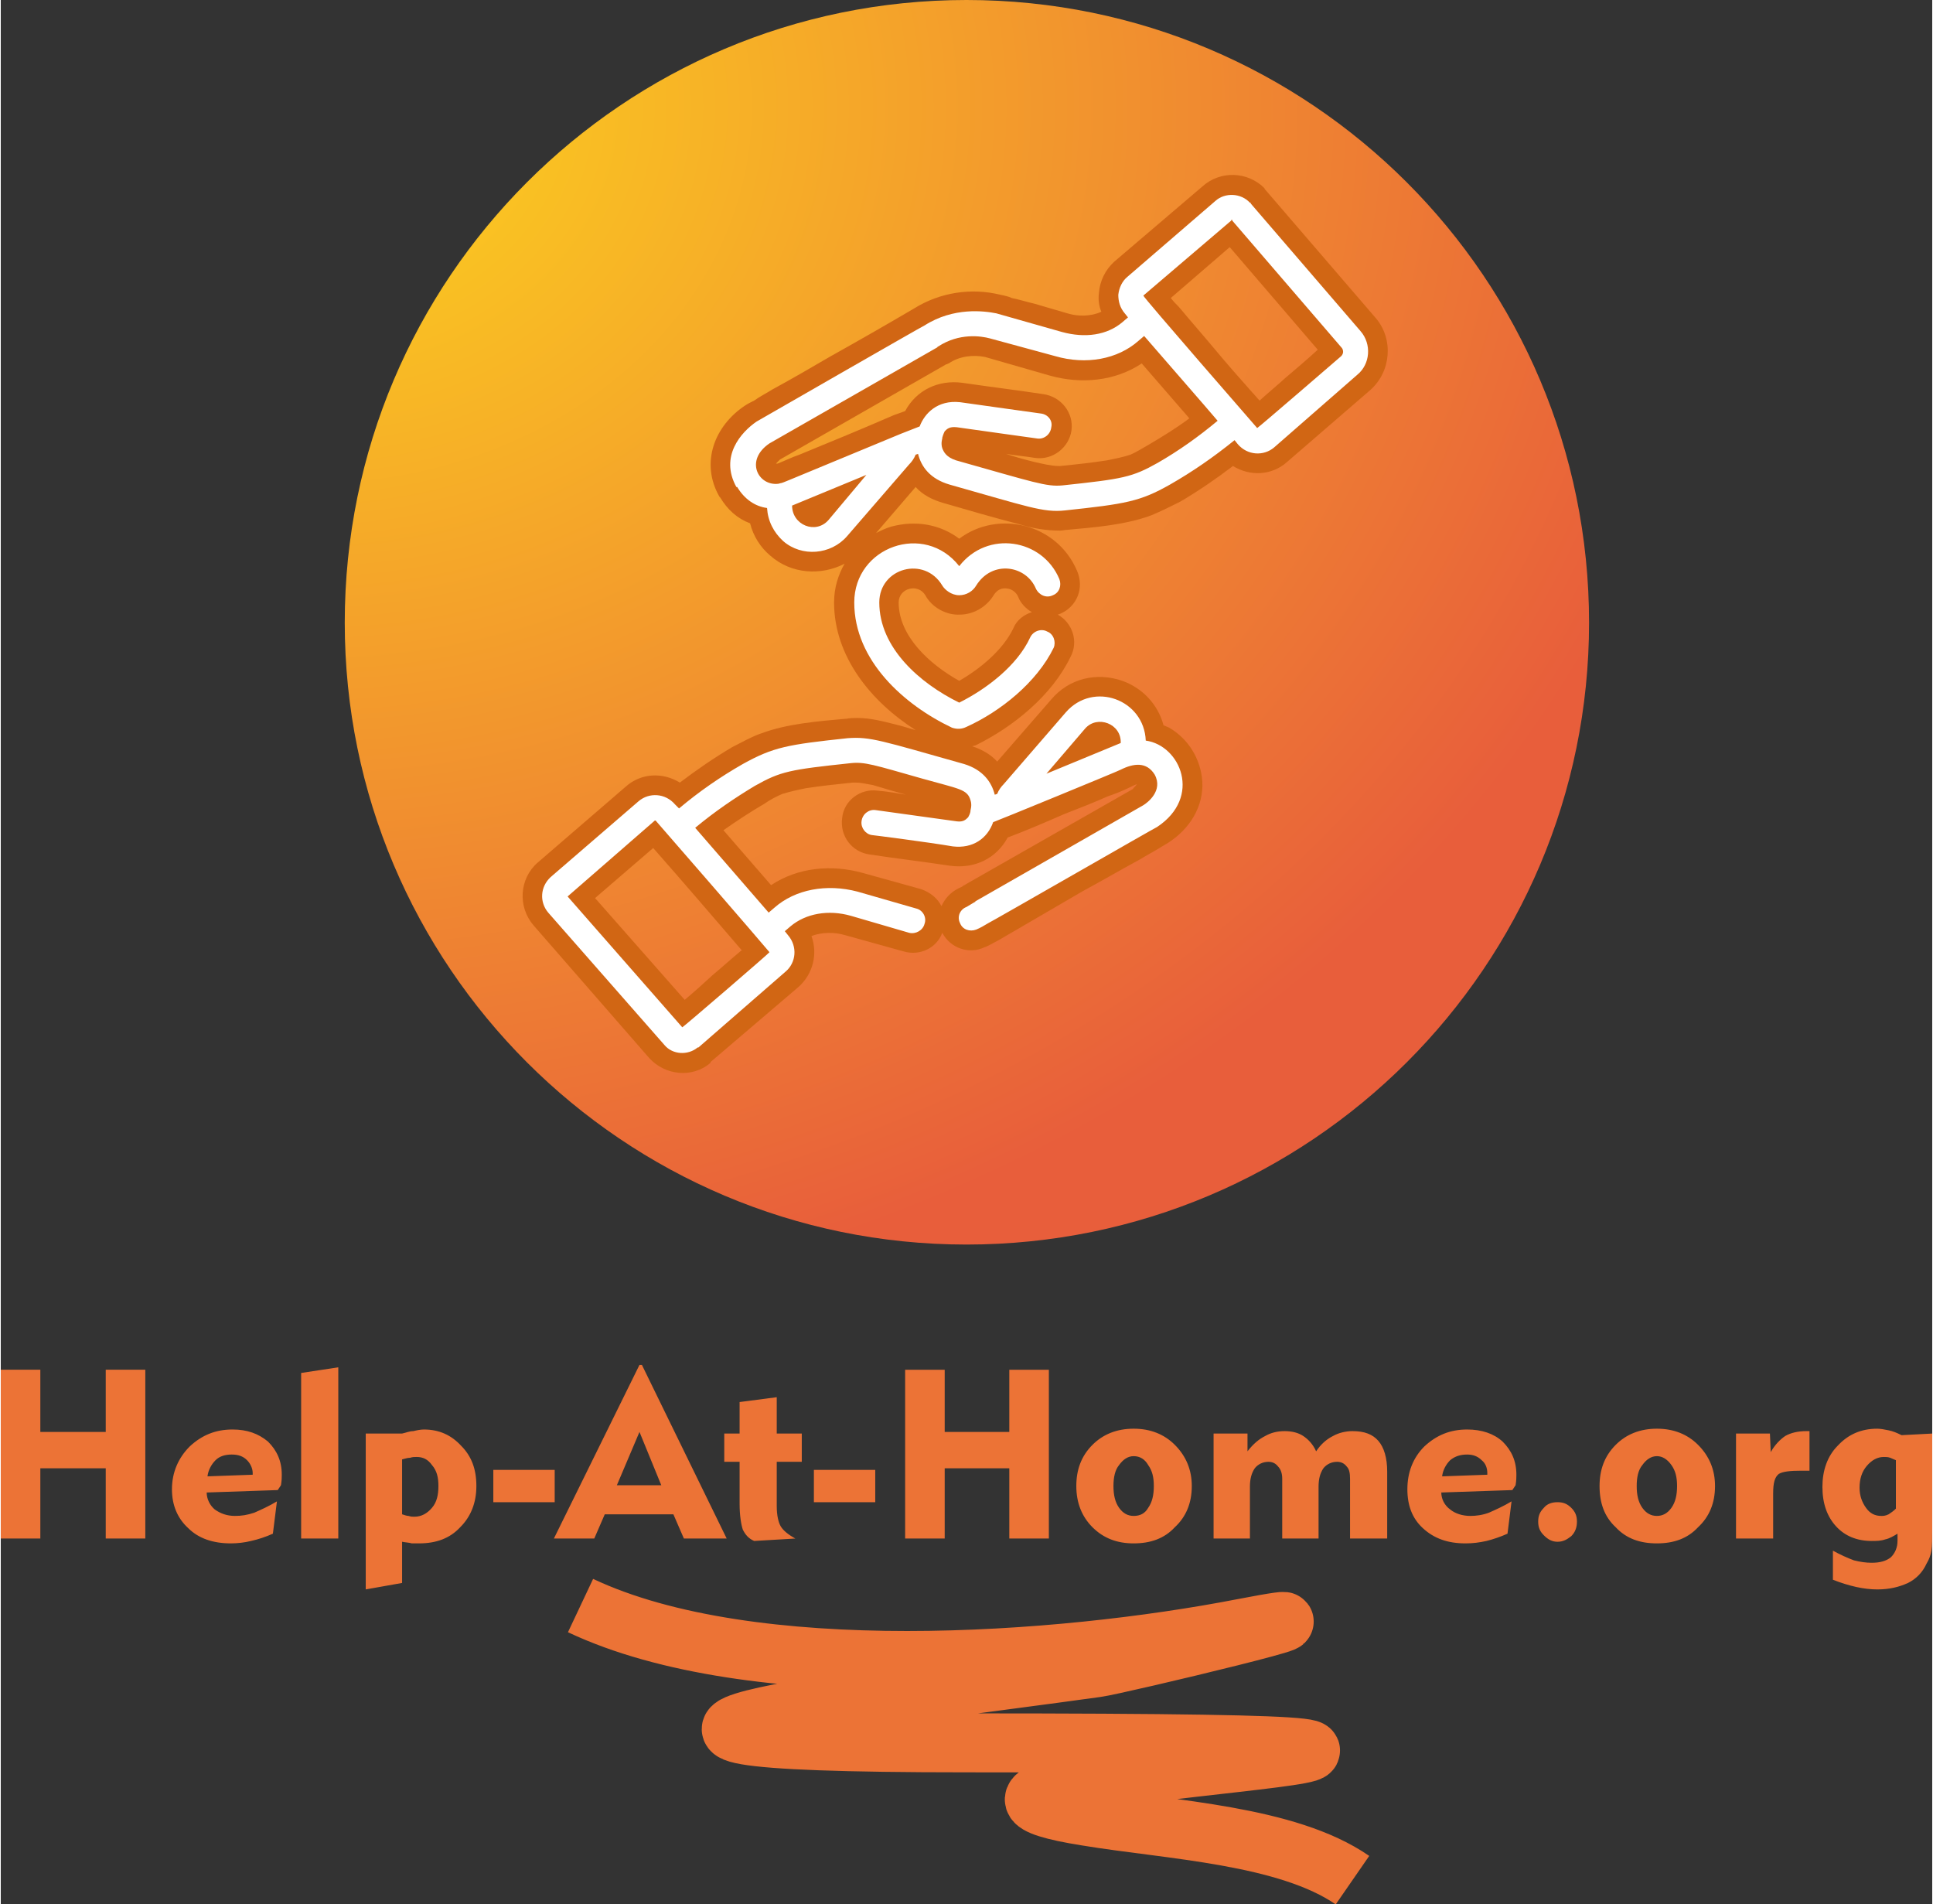 <?xml version="1.0" encoding="UTF-8"?>
<!DOCTYPE svg PUBLIC "-//W3C//DTD SVG 1.1//EN" "http://www.w3.org/Graphics/SVG/1.1/DTD/svg11.dtd">
<!-- Creator: CorelDRAW Home & Student 2019 -->
<svg xmlns="http://www.w3.org/2000/svg" xml:space="preserve" width="1000px" height="985px" version="1.1" style="shape-rendering:geometricPrecision; text-rendering:geometricPrecision; image-rendering:optimizeQuality; fill-rule:evenodd; clip-rule:evenodd"
viewBox="0 0 23.92 23.58"
 xmlns:xlink="http://www.w3.org/1999/xlink">
 <rect x="0" y="0" width="23.92" height="23.58" fill="#333333" stroke="none"/>
 <defs>
  <style type="text/css">
   <![CDATA[
    .str0 {stroke:#EC7336;stroke-width:0.73;stroke-miterlimit:22.926}
    .fil2 {fill:none}
    .fil3 {fill:#D16614}
    .fil4 {fill:white}
    .fil1 {fill:#EC7336;fill-rule:nonzero}
    .fil0 {fill:url(#id0)}
   ]]>
  </style>
  <radialGradient id="id0" gradientUnits="userSpaceOnUse" gradientTransform="matrix(2.302 -0 -0 1.955 -6 -2)" cx="4.26" cy="1.7" r="7.71" fx="4.26" fy="1.7">
   <stop offset="0" style="stop-opacity:1; stop-color:#FDD41E"/>
   <stop offset="1" style="stop-opacity:1; stop-color:#E85E3B"/>
  </radialGradient>
 </defs>
 <g id="Ebene_x0020_1">
  <path class="fil0" d="M11.96 0c4.26,0 7.71,3.45 7.71,7.71 0,4.25 -3.45,7.7 -7.71,7.7 -4.25,0 -7.7,-3.45 -7.7,-7.7 0,-4.26 3.45,-7.71 7.7,-7.71z"/>
  <path class="fil1" d="M0 19.05l0 -2.09 0.49 0 0 0.77 0.81 0 0 -0.77 0.49 0 0 2.09 -0.49 0 0 -0.87 -0.81 0 0 0.87 -0.49 0zm2.56 -0.77l0.56 -0.02 0 -0.02c0,-0.06 -0.03,-0.12 -0.07,-0.16 -0.05,-0.05 -0.11,-0.07 -0.19,-0.07 -0.08,0 -0.15,0.02 -0.2,0.07 -0.05,0.05 -0.09,0.12 -0.1,0.2zm0.86 0.31l-0.05 0.4c-0.09,0.04 -0.18,0.07 -0.27,0.09 -0.08,0.02 -0.17,0.03 -0.25,0.03 -0.22,0 -0.4,-0.06 -0.53,-0.19 -0.13,-0.12 -0.2,-0.28 -0.2,-0.48 0,-0.21 0.08,-0.39 0.22,-0.53 0.15,-0.14 0.32,-0.21 0.53,-0.21 0.18,0 0.32,0.05 0.44,0.15 0.11,0.11 0.17,0.24 0.17,0.41 0,0.03 0,0.07 -0.01,0.13l0 0 -0.04 0.06 -0.88 0.03c0,0.08 0.04,0.16 0.1,0.21 0.07,0.05 0.15,0.08 0.25,0.08 0.08,0 0.15,-0.01 0.24,-0.04 0.09,-0.04 0.18,-0.08 0.28,-0.14zm0.76 0.46l-0.46 0 0 -2.05 0.46 -0.07 0 2.12zm0.34 0.63l0 -1.93 0.45 0c0.05,-0.01 0.09,-0.03 0.14,-0.03 0.04,-0.01 0.09,-0.02 0.13,-0.02 0.19,0 0.34,0.07 0.46,0.2 0.13,0.13 0.19,0.29 0.19,0.5 0,0.21 -0.07,0.38 -0.2,0.51 -0.13,0.14 -0.3,0.2 -0.51,0.2 -0.03,0 -0.06,0 -0.09,0 -0.03,-0.01 -0.07,-0.01 -0.12,-0.02l0 0.51 -0.45 0.08zm0.45 -0.93c0.03,0.01 0.06,0.02 0.08,0.02 0.03,0.01 0.05,0.01 0.07,0.01 0.09,0 0.16,-0.04 0.22,-0.11 0.06,-0.07 0.08,-0.16 0.08,-0.27 0,-0.11 -0.02,-0.19 -0.08,-0.26 -0.05,-0.07 -0.11,-0.1 -0.19,-0.1 -0.03,0 -0.05,0 -0.08,0.01 -0.03,0 -0.06,0.01 -0.1,0.02l0 0.68zm1.13 -0.15l0 -0.4 0.76 0 0 0.4 -0.76 0zm1.53 -0.21l0.55 0 -0.27 -0.66 -0.28 0.66zm-0.78 0.66l1.06 -2.15 0.03 0 1.05 2.15 -0.53 0 -0.13 -0.3 -0.85 0 -0.13 0.3 -0.5 0zm2.3 -0.43l0 -0.52 -0.19 0 0 -0.35 0.19 0 0 -0.39 0.46 -0.06 0 0.45 0.31 0 0 0.35 -0.31 0 0 0.55c0,0.11 0.02,0.2 0.05,0.25 0.03,0.05 0.09,0.1 0.18,0.15l-0.51 0.03c-0.07,-0.03 -0.11,-0.08 -0.14,-0.14 -0.02,-0.06 -0.04,-0.17 -0.04,-0.32zm0.92 -0.02l0 -0.4 0.76 0 0 0.4 -0.76 0zm1.13 0.45l0 -2.09 0.49 0 0 0.77 0.8 0 0 -0.77 0.49 0 0 2.09 -0.49 0 0 -0.87 -0.8 0 0 0.87 -0.49 0zm2.58 -0.65c0,0.11 0.02,0.2 0.07,0.27 0.05,0.07 0.11,0.1 0.18,0.1 0.08,0 0.14,-0.03 0.18,-0.1 0.05,-0.07 0.07,-0.16 0.07,-0.27 0,-0.11 -0.02,-0.19 -0.07,-0.26 -0.04,-0.07 -0.1,-0.11 -0.18,-0.11 -0.07,0 -0.13,0.04 -0.18,0.11 -0.05,0.06 -0.07,0.15 -0.07,0.26zm-0.46 0c0,-0.2 0.06,-0.37 0.2,-0.51 0.13,-0.13 0.3,-0.2 0.51,-0.2 0.21,0 0.38,0.07 0.51,0.2 0.14,0.14 0.21,0.31 0.21,0.51 0,0.21 -0.07,0.38 -0.21,0.51 -0.13,0.14 -0.3,0.2 -0.51,0.2 -0.2,0 -0.37,-0.06 -0.51,-0.2 -0.13,-0.13 -0.2,-0.3 -0.2,-0.51zm3 0.65l-0.45 0 0 -0.74c0,-0.07 -0.02,-0.12 -0.05,-0.15 -0.03,-0.04 -0.07,-0.06 -0.12,-0.06 -0.07,0 -0.13,0.03 -0.17,0.08 -0.04,0.06 -0.06,0.13 -0.06,0.23l0 0.64 -0.45 0 0 -1.3 0.42 0 0 0.22c0.07,-0.09 0.14,-0.15 0.22,-0.19 0.07,-0.04 0.15,-0.06 0.24,-0.06 0.09,0 0.17,0.02 0.23,0.06 0.06,0.04 0.12,0.1 0.16,0.19 0.06,-0.09 0.13,-0.15 0.21,-0.19 0.07,-0.04 0.16,-0.06 0.24,-0.06 0.15,0 0.25,0.04 0.32,0.12 0.07,0.08 0.11,0.21 0.11,0.38l0 0.83 -0.46 0 0 -0.74c0,-0.07 -0.01,-0.12 -0.04,-0.15 -0.03,-0.04 -0.07,-0.06 -0.12,-0.06 -0.07,0 -0.13,0.03 -0.17,0.08 -0.04,0.06 -0.06,0.13 -0.06,0.23l0 0.64zm1.53 -0.77l0.56 -0.02 0 -0.02c0,-0.06 -0.02,-0.12 -0.07,-0.16 -0.05,-0.05 -0.11,-0.07 -0.18,-0.07 -0.08,0 -0.15,0.02 -0.21,0.07 -0.05,0.05 -0.09,0.12 -0.1,0.2zm0.86 0.31l-0.05 0.4c-0.09,0.04 -0.18,0.07 -0.26,0.09 -0.09,0.02 -0.17,0.03 -0.26,0.03 -0.22,0 -0.39,-0.06 -0.53,-0.19 -0.13,-0.12 -0.19,-0.28 -0.19,-0.48 0,-0.21 0.07,-0.39 0.21,-0.53 0.15,-0.14 0.32,-0.21 0.53,-0.21 0.18,0 0.33,0.05 0.44,0.15 0.11,0.11 0.17,0.24 0.17,0.41 0,0.03 0,0.07 -0.01,0.13l0 0 -0.04 0.06 -0.88 0.03c0,0.08 0.04,0.16 0.11,0.21 0.06,0.05 0.15,0.08 0.25,0.08 0.07,0 0.15,-0.01 0.23,-0.04 0.09,-0.04 0.18,-0.08 0.28,-0.14zm0.33 0.25c0,-0.07 0.02,-0.12 0.07,-0.17 0.04,-0.05 0.1,-0.07 0.17,-0.07 0.07,0 0.12,0.02 0.17,0.07 0.05,0.05 0.07,0.1 0.07,0.17 0,0.07 -0.02,0.13 -0.07,0.18 -0.05,0.04 -0.1,0.07 -0.17,0.07 -0.07,0 -0.12,-0.03 -0.17,-0.08 -0.05,-0.05 -0.07,-0.1 -0.07,-0.17zm1.22 -0.44c0,0.11 0.02,0.2 0.07,0.27 0.05,0.07 0.11,0.1 0.18,0.1 0.07,0 0.13,-0.03 0.18,-0.1 0.05,-0.07 0.07,-0.16 0.07,-0.27 0,-0.11 -0.02,-0.19 -0.07,-0.26 -0.05,-0.07 -0.11,-0.11 -0.18,-0.11 -0.07,0 -0.13,0.04 -0.18,0.11 -0.05,0.06 -0.07,0.15 -0.07,0.26zm-0.46 0c0,-0.2 0.06,-0.37 0.2,-0.51 0.13,-0.13 0.3,-0.2 0.51,-0.2 0.21,0 0.38,0.07 0.51,0.2 0.14,0.14 0.21,0.31 0.21,0.51 0,0.21 -0.07,0.38 -0.21,0.51 -0.13,0.14 -0.3,0.2 -0.51,0.2 -0.21,0 -0.38,-0.06 -0.51,-0.2 -0.14,-0.13 -0.2,-0.3 -0.2,-0.51zm2.15 0.65l-0.46 0 0 -1.3 0.42 0 0.01 0.23c0.05,-0.09 0.12,-0.16 0.18,-0.2 0.07,-0.04 0.16,-0.06 0.26,-0.06l0.04 0 0 0.49 -0.05 0 -0.05 0c-0.14,0 -0.23,0.01 -0.28,0.04 -0.05,0.04 -0.07,0.11 -0.07,0.24l0 0.56zm1.52 -0.97c-0.02,-0.01 -0.05,-0.02 -0.07,-0.03 -0.03,-0.01 -0.05,-0.01 -0.08,-0.01 -0.08,0 -0.15,0.04 -0.21,0.11 -0.06,0.07 -0.09,0.16 -0.09,0.27 0,0.1 0.03,0.18 0.08,0.25 0.05,0.07 0.11,0.1 0.19,0.1 0.02,0 0.05,0 0.09,-0.02 0.03,-0.02 0.06,-0.04 0.09,-0.07l0 -0.6zm0.45 -0.33l0 1.18c0,0.12 0,0.21 -0.01,0.27 -0.01,0.06 -0.03,0.11 -0.06,0.16 -0.05,0.11 -0.13,0.19 -0.23,0.24 -0.11,0.05 -0.23,0.08 -0.38,0.08 -0.08,0 -0.17,-0.01 -0.26,-0.03 -0.09,-0.02 -0.19,-0.05 -0.29,-0.09l0 -0.36c0.09,0.05 0.18,0.09 0.26,0.12 0.08,0.02 0.15,0.03 0.22,0.03 0.1,0 0.18,-0.02 0.24,-0.07 0.05,-0.05 0.08,-0.12 0.08,-0.2l0 -0.09c-0.05,0.03 -0.1,0.06 -0.15,0.07 -0.06,0.02 -0.11,0.02 -0.17,0.02 -0.18,0 -0.33,-0.06 -0.44,-0.18 -0.11,-0.12 -0.17,-0.28 -0.17,-0.49 0,-0.2 0.06,-0.38 0.19,-0.51 0.13,-0.14 0.29,-0.21 0.49,-0.21 0.04,0 0.09,0.01 0.14,0.02 0.05,0.01 0.1,0.03 0.16,0.06l0.38 -0.02z"/>
  <path class="fil2 str0" d="M7.18 19.88c2.12,1 5.93,0.72 8.2,0.28 1.77,-0.34 -1.57,0.46 -1.81,0.49 -2.58,0.36 -7.81,0.93 -1.61,0.93 10.44,0 -2.04,0.35 1.49,0.91 1.03,0.17 2.48,0.23 3.29,0.79"/>
  <g id="_1832036696">
   <path class="fil3" d="M10.84 6.6c0.06,-0.03 0.12,-0.06 0.19,-0.08 0.3,-0.08 0.6,-0.03 0.84,0.15 0.48,-0.36 1.21,-0.19 1.46,0.4 0.09,0.21 0,0.44 -0.21,0.53 -0.01,0 -0.02,0.01 -0.03,0.01 0.18,0.1 0.26,0.33 0.16,0.52 -0.23,0.48 -0.71,0.87 -1.18,1.1 -0.01,0 -0.03,0.01 -0.04,0.01 0.12,0.04 0.23,0.1 0.31,0.19l0.67 -0.77c0.22,-0.26 0.56,-0.34 0.88,-0.23 0.25,0.09 0.44,0.29 0.51,0.55 0.02,0.01 0.05,0.02 0.07,0.03 0.24,0.14 0.39,0.39 0.41,0.66 0.02,0.32 -0.16,0.6 -0.43,0.77 -0.03,0.02 -0.07,0.04 -0.1,0.06 -0.08,0.05 -0.16,0.09 -0.24,0.14 -0.24,0.13 -0.48,0.27 -0.72,0.4 -0.34,0.2 -0.69,0.4 -1.03,0.6 -0.06,0.03 -0.12,0.07 -0.18,0.09 -0.19,0.09 -0.42,0.01 -0.52,-0.18 -0.07,0.19 -0.28,0.29 -0.48,0.23l-0.72 -0.2c-0.13,-0.04 -0.29,-0.04 -0.42,0.01 0.08,0.22 0.02,0.47 -0.16,0.63l-1.09 0.93c0,0 0,0 0,0l0 0.01c-0.22,0.19 -0.56,0.16 -0.76,-0.06l-1.43 -1.64c-0.2,-0.23 -0.18,-0.58 0.05,-0.78l1.09 -0.94c0.19,-0.17 0.46,-0.18 0.67,-0.05 0.21,-0.16 0.43,-0.31 0.65,-0.44 0.12,-0.06 0.24,-0.13 0.36,-0.17 0.32,-0.12 0.71,-0.15 1.04,-0.18 0.01,0 0.01,0 0.01,0 0.05,-0.01 0.09,-0.01 0.14,-0.01 0.16,0 0.31,0.04 0.47,0.08 0.09,0.02 0.17,0.05 0.25,0.07 -0.55,-0.35 -1.01,-0.91 -1.01,-1.58 0,-0.18 0.05,-0.34 0.13,-0.48 -0.29,0.15 -0.66,0.13 -0.92,-0.1 -0.12,-0.1 -0.21,-0.24 -0.25,-0.4 -0.16,-0.06 -0.28,-0.17 -0.37,-0.32 0,0 -0.01,-0.01 -0.01,-0.01 -0.24,-0.42 -0.06,-0.88 0.32,-1.13 0.03,-0.02 0.07,-0.04 0.11,-0.06 0.07,-0.05 0.15,-0.09 0.23,-0.14 0.24,-0.13 0.48,-0.27 0.72,-0.41 0.34,-0.19 0.69,-0.39 1.03,-0.59 0.32,-0.2 0.71,-0.26 1.07,-0.17 0.05,0.01 0.1,0.02 0.14,0.04 0.1,0.02 0.19,0.05 0.28,0.07 0.14,0.04 0.27,0.08 0.41,0.12 0.13,0.04 0.29,0.04 0.42,-0.02 -0.03,-0.07 -0.04,-0.15 -0.03,-0.23 0.01,-0.15 0.08,-0.29 0.19,-0.39l1.09 -0.93c0.22,-0.2 0.56,-0.19 0.77,0.02 0,0.01 0.01,0.02 0.02,0.03l1.36 1.58c0.22,0.26 0.19,0.66 -0.07,0.89l-1.03 0.89c-0.19,0.17 -0.46,0.18 -0.67,0.05 -0.21,0.16 -0.43,0.31 -0.65,0.44 -0.12,0.06 -0.24,0.12 -0.36,0.17 -0.32,0.12 -0.71,0.15 -1.04,0.18 -0.03,0 -0.06,0.01 -0.09,0.01 -0.18,0 -0.35,-0.03 -0.51,-0.08 -0.31,-0.08 -0.62,-0.17 -0.93,-0.26 -0.14,-0.04 -0.26,-0.1 -0.35,-0.2l-0.49 0.57zm-1.89 3.68l0.59 0.68c0.33,-0.22 0.75,-0.26 1.14,-0.15l0.72 0.2c0.11,0.04 0.2,0.11 0.25,0.21 0.04,-0.09 0.11,-0.17 0.21,-0.22 0.02,-0.01 0.05,-0.02 0.07,-0.04 0.01,0 0.01,0 0.02,-0.01 0,0 0,0 0,0l2.07 -1.18c0.01,-0.02 0.04,-0.04 0.05,-0.06 -0.03,0.01 -0.07,0.03 -0.09,0.04 -0.08,0.04 -0.18,0.08 -0.27,0.11 -0.18,0.08 -0.36,0.15 -0.54,0.22 -0.23,0.1 -0.46,0.2 -0.7,0.29 -0.14,0.26 -0.41,0.39 -0.71,0.35 -0.33,-0.05 -0.67,-0.09 -1,-0.14 -0.22,-0.03 -0.37,-0.23 -0.34,-0.45 0.02,-0.22 0.23,-0.37 0.44,-0.34 0.12,0.01 0.23,0.03 0.35,0.05 -0.14,-0.04 -0.28,-0.08 -0.41,-0.12 -0.07,-0.01 -0.14,-0.03 -0.21,-0.03 -0.02,0 -0.03,0 -0.04,0 -0.19,0.02 -0.39,0.04 -0.58,0.07 -0.1,0.02 -0.19,0.04 -0.29,0.07 -0.07,0.03 -0.15,0.07 -0.22,0.12 -0.17,0.1 -0.34,0.21 -0.51,0.33zm3.82 -2.7c-0.07,-0.04 -0.14,-0.11 -0.17,-0.19 -0.02,-0.05 -0.07,-0.09 -0.12,-0.1 -0.09,-0.02 -0.15,0.02 -0.19,0.09 -0.09,0.14 -0.25,0.23 -0.41,0.23 -0.17,0.01 -0.35,-0.09 -0.43,-0.24 -0.09,-0.15 -0.33,-0.09 -0.33,0.09 0,0.42 0.39,0.77 0.75,0.97 0.26,-0.15 0.54,-0.38 0.67,-0.65 0.04,-0.1 0.13,-0.17 0.23,-0.2zm-0.32 -1.96c0.12,0.04 0.23,0.07 0.35,0.1 0.09,0.02 0.21,0.05 0.3,0.05 0.01,0 0.02,0 0.02,0 0.2,-0.02 0.39,-0.04 0.58,-0.07 0.1,-0.02 0.2,-0.04 0.29,-0.07 0.07,-0.03 0.15,-0.08 0.22,-0.12 0.17,-0.1 0.35,-0.21 0.51,-0.33 -0.2,-0.23 -0.39,-0.45 -0.59,-0.68 -0.33,0.22 -0.75,0.26 -1.14,0.15l-0.8 -0.23c-0.15,-0.03 -0.32,-0.01 -0.45,0.08 -0.01,0 -0.01,0 -0.02,0.01l0 0 -0.01 0 -2.06 1.18c-0.01,0.01 -0.04,0.04 -0.05,0.05 0.01,0 0.01,0 0.02,0 0.08,-0.03 0.18,-0.08 0.27,-0.11 0.39,-0.16 0.78,-0.32 1.17,-0.49l0.14 -0.05c0.14,-0.26 0.41,-0.39 0.71,-0.35 0.34,0.05 0.67,0.09 1,0.14 0.22,0.03 0.38,0.23 0.35,0.45 -0.03,0.21 -0.23,0.37 -0.45,0.34 -0.12,-0.02 -0.24,-0.03 -0.36,-0.05zm3.86 -1.29l-1.09 -1.27 -0.73 0.63c0.03,0.04 0.07,0.08 0.1,0.11 0.15,0.18 0.3,0.35 0.45,0.53 0.15,0.18 0.3,0.35 0.46,0.53 0.03,0.03 0.06,0.07 0.09,0.1 0,0 0,0 0,0 0.11,-0.1 0.22,-0.19 0.33,-0.29 0.13,-0.11 0.26,-0.22 0.39,-0.34zm-8.23 6.17l-0.72 0.62 1.11 1.26c0.12,-0.1 0.23,-0.2 0.35,-0.31 0.12,-0.1 0.23,-0.2 0.35,-0.3 0,0 0.01,0 0.01,0 -0.37,-0.43 -0.73,-0.85 -1.1,-1.27z"/>
  </g>
  <path class="fil4" d="M16.84 4.1l-1.36 -1.58c0,-0.01 0,-0.01 -0.01,-0.01 -0.11,-0.12 -0.31,-0.13 -0.43,-0.02l-1.09 0.94c-0.06,0.05 -0.1,0.13 -0.11,0.22 0,0.08 0.02,0.16 0.08,0.23l0.04 0.05 -0.07 0.06c-0.19,0.16 -0.46,0.2 -0.75,0.12 0,0 -0.81,-0.23 -0.81,-0.23 -0.15,-0.03 -0.53,-0.08 -0.89,0.15 -0.01,0 -2.08,1.19 -2.08,1.19 -0.19,0.13 -0.46,0.43 -0.25,0.81 0.01,0 0.01,0 0.01,0 0.09,0.15 0.22,0.24 0.37,0.26 0.01,0.16 0.08,0.3 0.2,0.41 0.23,0.2 0.59,0.17 0.79,-0.06l0.77 -0.89c0.03,-0.03 0.06,-0.07 0.08,-0.12l0.03 -0.01c0.04,0.16 0.15,0.31 0.39,0.38 0.96,0.27 1.16,0.35 1.43,0.32 0.75,-0.08 0.93,-0.11 1.3,-0.32 0.28,-0.16 0.54,-0.34 0.8,-0.55l0.04 0.05c0.12,0.14 0.32,0.15 0.45,0.04l1.03 -0.9c0.16,-0.13 0.18,-0.38 0.04,-0.54zm-6.59 2.34c-0.16,0.18 -0.45,0.06 -0.45,-0.18 0,0 0.92,-0.38 0.92,-0.38l-0.47 0.56zm4.08 -0.71c-0.32,0.18 -0.43,0.2 -1.18,0.28 -0.2,0.02 -0.36,-0.04 -1.32,-0.31 -0.12,-0.04 -0.15,-0.1 -0.17,-0.15 -0.02,-0.06 0,-0.12 0,-0.12 0,0 0,0 0,-0.01 0,0 0,0 0,0 0,0 0.01,-0.04 0.03,-0.08 0.03,-0.03 0.06,-0.06 0.15,-0.05 0.29,0.04 0.99,0.14 1,0.14 0.08,0.01 0.16,-0.05 0.17,-0.14 0.02,-0.08 -0.04,-0.16 -0.13,-0.17 -0.01,0 -0.71,-0.1 -1,-0.14 -0.28,-0.03 -0.44,0.14 -0.5,0.3l-0.23 0.09c-1.79,0.74 -1.39,0.58 -1.52,0.62 -0.25,0.03 -0.42,-0.29 -0.11,-0.5l2.08 -1.19c0,0 0,0 0,0 0,0 0,-0.01 0.01,-0.01 0.26,-0.17 0.53,-0.13 0.64,-0.1l0.81 0.22c0.38,0.11 0.77,0.04 1.03,-0.19l0.07 -0.06c0.12,0.14 0.81,0.93 0.91,1.05 -0.24,0.2 -0.48,0.37 -0.74,0.52zm2.27 -1.32c0,0 -1.03,0.89 -1.04,0.89 0,0 -1.42,-1.63 -1.41,-1.64l1.09 -0.93 0 0c0,-0.01 0,-0.01 0.01,-0.01 0,0 0,0 0,0.01l1.36 1.58c0.02,0.03 0.02,0.07 -0.01,0.1zm-2.42 4.76c-0.02,-0.51 -0.65,-0.74 -0.99,-0.35l-0.77 0.89c-0.03,0.03 -0.06,0.07 -0.08,0.12l-0.03 0.01c-0.04,-0.16 -0.15,-0.31 -0.38,-0.38 -1.03,-0.29 -1.16,-0.34 -1.44,-0.32 0,0 0,0 0,0 -0.75,0.08 -0.92,0.11 -1.3,0.32 -0.28,0.16 -0.54,0.34 -0.79,0.55l-0.05 -0.05c-0.12,-0.14 -0.32,-0.15 -0.45,-0.04l-1.09 0.94c-0.13,0.12 -0.14,0.31 -0.03,0.44l1.44 1.64c0.1,0.12 0.29,0.13 0.41,0.03 0,0 0,0 0.01,0l1.08 -0.94c0.13,-0.11 0.15,-0.31 0.03,-0.45l-0.04 -0.05 0.07 -0.06c0.19,-0.16 0.47,-0.21 0.75,-0.13l0.72 0.21c0.08,0.02 0.17,-0.03 0.19,-0.11 0.03,-0.08 -0.02,-0.17 -0.1,-0.19l-0.73 -0.21c-0.38,-0.1 -0.77,-0.03 -1.03,0.2l-0.07 0.06 -0.91 -1.05c0.24,-0.2 0.49,-0.37 0.74,-0.52 0.32,-0.18 0.43,-0.2 1.18,-0.28 0.18,-0.02 0.29,0.02 0.89,0.19 0.46,0.13 0.56,0.13 0.6,0.27 0.02,0.06 0,0.12 0,0.12 0,0.04 -0.02,0.07 -0.03,0.09 -0.03,0.03 -0.06,0.06 -0.14,0.05 -0.3,-0.04 -1,-0.14 -1.01,-0.14 -0.08,-0.01 -0.16,0.05 -0.17,0.14 -0.01,0.08 0.05,0.16 0.13,0.17 0.01,0 0.71,0.09 1,0.14 0.25,0.03 0.43,-0.1 0.5,-0.3 0.01,0 1.57,-0.64 1.58,-0.65 0.16,-0.08 0.32,-0.1 0.42,0.06 0.11,0.2 -0.09,0.35 -0.14,0.38l-2.08 1.19c0,0 0,0 0,0 0,0 0,0.01 -0.01,0.01 -0.03,0.02 -0.07,0.04 -0.1,0.06 -0.08,0.03 -0.12,0.12 -0.08,0.2 0.03,0.08 0.12,0.11 0.2,0.08 0.05,-0.02 0.1,-0.05 0.15,-0.08 0.01,0 2.08,-1.19 2.09,-1.19 0.56,-0.37 0.29,-1.01 -0.14,-1.07zm-4.66 2.62c0,0 0,0 0,0 0,0.01 -1.07,0.93 -1.08,0.93l-1.42 -1.62 1.08 -0.94c0,0 0.01,0 0.01,0 0,0 0,0 0,0 0.15,0.17 1.26,1.45 1.41,1.63zm3.43 -2.21l0.48 -0.56c0.15,-0.17 0.45,-0.06 0.44,0.18 0,0 -0.92,0.38 -0.92,0.38zm-1.29 -2.33c0.03,0.05 0.11,0.12 0.21,0.12 0.09,0 0.17,-0.05 0.21,-0.12 0.2,-0.32 0.62,-0.25 0.74,0.04 0.04,0.08 0.13,0.12 0.21,0.08 0.08,-0.03 0.11,-0.12 0.08,-0.2 -0.21,-0.5 -0.89,-0.61 -1.24,-0.16 -0.43,-0.55 -1.3,-0.24 -1.3,0.45 0,0.72 0.62,1.27 1.21,1.55 0.06,0.02 0.12,0.02 0.18,-0.01 0.42,-0.19 0.87,-0.55 1.08,-0.98 0.03,-0.07 0,-0.17 -0.08,-0.2 -0.07,-0.04 -0.17,-0.01 -0.21,0.07 -0.16,0.35 -0.54,0.64 -0.88,0.81 -0.49,-0.24 -0.99,-0.68 -0.99,-1.24 0,-0.43 0.56,-0.58 0.78,-0.21z"/>
 </g>
</svg>
